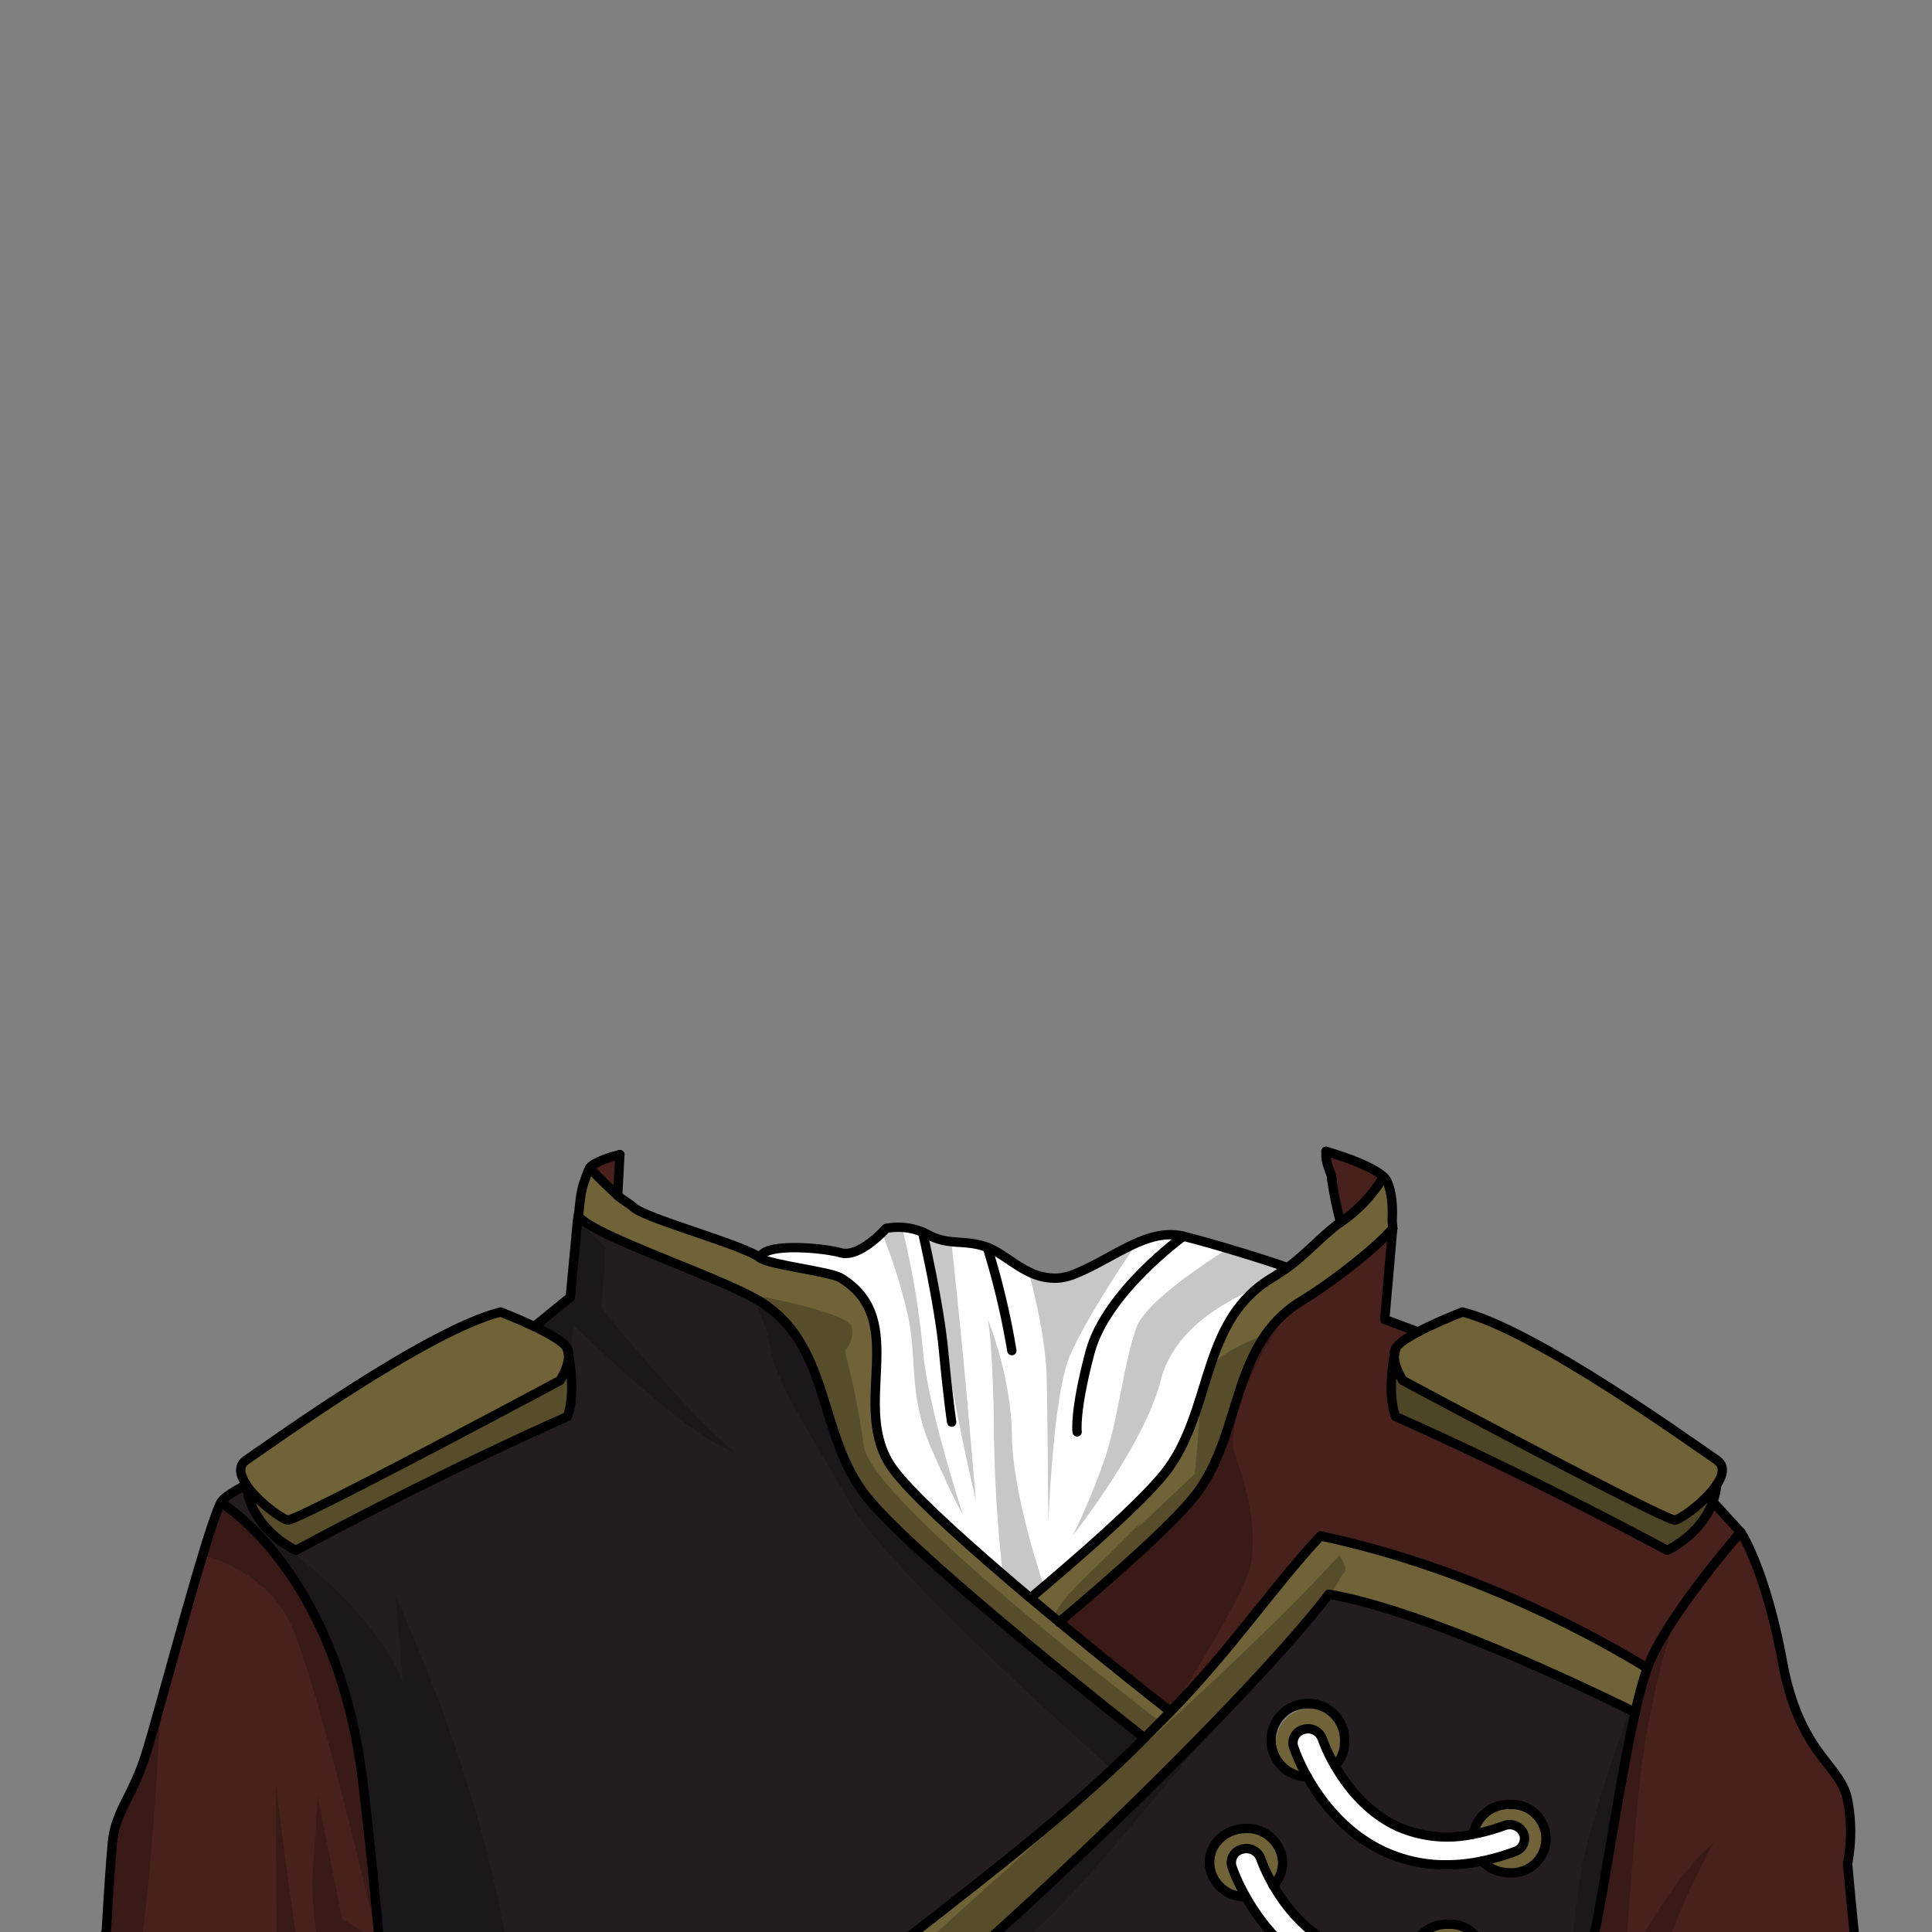 <svg xmlns="http://www.w3.org/2000/svg" xmlns:xlink="http://www.w3.org/1999/xlink" viewBox="0 0 432 432">
  <rect x="0" y="0" width="432" height="432" fill="#808080" stroke="none"/>
  <defs>
    <style>.GUNDAN_LIZARD_OUTFIT_LIZARD_OUTFIT_10_cls-1,.GUNDAN_LIZARD_OUTFIT_LIZARD_OUTFIT_10_cls-9{fill:none;}.GUNDAN_LIZARD_OUTFIT_LIZARD_OUTFIT_10_cls-2{isolation:isolate;}.GUNDAN_LIZARD_OUTFIT_LIZARD_OUTFIT_10_cls-3{clip-path:url(#GUNDAN_LIZARD_OUTFIT_LIZARD_OUTFIT_10_clip-path);}.GUNDAN_LIZARD_OUTFIT_LIZARD_OUTFIT_10_cls-4{fill:#fff;}.GUNDAN_LIZARD_OUTFIT_LIZARD_OUTFIT_10_cls-5{fill:#6f6337;}.GUNDAN_LIZARD_OUTFIT_LIZARD_OUTFIT_10_cls-6{fill:#231d21;}.GUNDAN_LIZARD_OUTFIT_LIZARD_OUTFIT_10_cls-7{fill:#49211c;}.GUNDAN_LIZARD_OUTFIT_LIZARD_OUTFIT_10_cls-11,.GUNDAN_LIZARD_OUTFIT_LIZARD_OUTFIT_10_cls-8{fill:#010101;}.GUNDAN_LIZARD_OUTFIT_LIZARD_OUTFIT_10_cls-8{opacity:0.3;}.GUNDAN_LIZARD_OUTFIT_LIZARD_OUTFIT_10_cls-10,.GUNDAN_LIZARD_OUTFIT_LIZARD_OUTFIT_10_cls-8{mix-blend-mode:multiply;}.GUNDAN_LIZARD_OUTFIT_LIZARD_OUTFIT_10_cls-9{stroke:#000;stroke-linecap:round;stroke-linejoin:round;stroke-width:2.09px;}.GUNDAN_LIZARD_OUTFIT_LIZARD_OUTFIT_10_cls-10{opacity:0.22;}</style>
    <clipPath id="clip-path">
      <rect class="GUNDAN_LIZARD_OUTFIT_LIZARD_OUTFIT_10_cls-1" x="3.01" y="193.08" width="430.4" height="260.89" />
    </clipPath>
  </defs>
  <g class="GUNDAN_LIZARD_OUTFIT_LIZARD_OUTFIT_10_cls-2">
    <g id="Outfit">
      <g class="GUNDAN_LIZARD_OUTFIT_LIZARD_OUTFIT_10_cls-3">
        <path class="GUNDAN_LIZARD_OUTFIT_LIZARD_OUTFIT_10_cls-4" d="M340.68,410a3.05,3.05,0,0,1-1.9,4,52.54,52.54,0,0,1-7.38,2.1,39,39,0,0,1-8.06.85,32.48,32.48,0,0,1-13.55-2.86c-8.89-4-14.41-11.37-17.46-16.79a41.15,41.15,0,0,1-3.08-6.73,3.09,3.09,0,0,1,2.23-3.89,3.38,3.38,0,0,1,4.17,2.07,37.62,37.62,0,0,0,2.86,6.05c2.63,4.54,7.2,10.53,14.23,13.69a27.6,27.6,0,0,0,16.7,1.61,43.44,43.44,0,0,0,6.9-1.91A3.43,3.43,0,0,1,340.68,410Z" />
        <path class="GUNDAN_LIZARD_OUTFIT_LIZARD_OUTFIT_10_cls-4" d="M284.7,421.6c2.62,4.56,7.19,10.54,14.22,13.69a27.48,27.48,0,0,0,16.69,1.63,44.41,44.41,0,0,0,6.91-1.92,3.43,3.43,0,0,1,4.34,1.76,3.07,3.07,0,0,1-1.91,4.05,52.23,52.23,0,0,1-7.38,2.11,40.32,40.32,0,0,1-8,.84A32.58,32.58,0,0,1,296,440.9c-8.89-4-14.4-11.37-17.44-16.8a41.42,41.42,0,0,1-3.1-6.72,3.09,3.09,0,0,1,2.23-3.89,3.42,3.42,0,0,1,4.19,2.06A35.61,35.61,0,0,0,284.7,421.6Z" />
        <path class="GUNDAN_LIZARD_OUTFIT_LIZARD_OUTFIT_10_cls-5" d="M286.82,416.47a7.34,7.34,0,0,1-2.12,5.13,35.61,35.61,0,0,1-2.86-6.05,3.42,3.42,0,0,0-4.19-2.06,3.09,3.09,0,0,0-2.23,3.89,41.42,41.42,0,0,0,3.1,6.72h0a7.93,7.93,0,0,1-8.08-7.64c0-4.2,3.67-7.63,8.2-7.63A7.94,7.94,0,0,1,286.82,416.47Z" />
        <path class="GUNDAN_LIZARD_OUTFIT_LIZARD_OUTFIT_10_cls-5" d="M323.74,430.27a7.65,7.65,0,1,1,0,15.27,8.41,8.41,0,0,1-6.17-2.62,52.23,52.23,0,0,0,7.38-2.11,3.07,3.07,0,0,0,1.91-4.05,3.43,3.43,0,0,0-4.34-1.76,44.41,44.41,0,0,1-6.91,1.92A8,8,0,0,1,323.74,430.27Z" />
        <path class="GUNDAN_LIZARD_OUTFIT_LIZARD_OUTFIT_10_cls-5" d="M337.56,403.49a7.65,7.65,0,1,1,0,15.27,8.34,8.34,0,0,1-6.16-2.63,52.54,52.54,0,0,0,7.38-2.1,3.05,3.05,0,0,0,1.9-4,3.43,3.43,0,0,0-4.34-1.77,43.44,43.44,0,0,1-6.9,1.91A8,8,0,0,1,337.56,403.49Z" />
        <path class="GUNDAN_LIZARD_OUTFIT_LIZARD_OUTFIT_10_cls-5" d="M300.65,389.69a7.34,7.34,0,0,1-2.14,5.14,37.62,37.62,0,0,1-2.86-6.05,3.38,3.38,0,0,0-4.17-2.07,3.09,3.09,0,0,0-2.23,3.89,41.15,41.15,0,0,0,3.08,6.73,7.66,7.66,0,1,1,8.32-7.64Z" />
        <path class="GUNDAN_LIZARD_OUTFIT_LIZARD_OUTFIT_10_cls-6" d="M365.62,382.94l-1.17-.58c-11.19-5.49-46.11-22.11-66.94-25.79l-.38-.06c-1.89,2.49-4.23,5.33-6.92,8.42l0,.07c-3.37,3.9-7.31,8.23-11.65,12.84h0c-27.95,29.67-74.22,72.9-96.18,87.62,1.91,24.46,2.94,39.25,3.5,47.88h163.9l4.82-48.61s-.45-22.85,1.78-31.57C358.07,426.31,361.9,399.52,365.62,382.94ZM296.09,499.09a8.36,8.36,0,0,1-6.15-2.62,39.18,39.18,0,0,1-8.07.84,32.67,32.67,0,0,1-13.55-2.85c-8.9-4-14.41-11.37-17.46-16.79a7.92,7.92,0,0,1-8.07-7.64c0-4.21,3.68-7.63,8.2-7.63a7.94,7.94,0,0,1,8.19,7.63,7.29,7.29,0,0,1-2.13,5.13c2.63,4.56,7.19,10.54,14.22,13.7a27.6,27.6,0,0,0,16.7,1.61,8,8,0,0,1,8.12-6.64,7.65,7.65,0,1,1,0,15.26Zm13.83-26.77a8.38,8.38,0,0,1-6.16-2.63,39.86,39.86,0,0,1-8.06.84,32.63,32.63,0,0,1-13.57-2.85c-8.87-4-14.39-11.37-17.44-16.79a7.94,7.94,0,0,1-8.08-7.65c0-4.2,3.68-7.62,8.2-7.62S273,439,273,443.24a7.3,7.3,0,0,1-2.13,5.14c2.63,4.56,7.21,10.54,14.22,13.7a27.53,27.53,0,0,0,16.7,1.61,8,8,0,0,1,8.13-6.65,7.66,7.66,0,1,1,0,15.28Zm13.81-26.78a8.33,8.33,0,0,1-6.15-2.63,39.83,39.83,0,0,1-8.05.86A32.58,32.58,0,0,1,296,440.9c-8.89-4-14.41-11.37-17.45-16.8h0a7.66,7.66,0,1,1,8.32-7.63,7.28,7.28,0,0,1-2.12,5.11c2.62,4.57,7.19,10.55,14.22,13.71a27.58,27.58,0,0,0,16.7,1.62,8,8,0,0,1,8.11-6.64,7.65,7.65,0,1,1,0,15.26Zm7.67-29.41a39.65,39.65,0,0,1-8,.85,32.61,32.61,0,0,1-13.57-2.86c-8.88-4-14.39-11.37-17.45-16.79a7.93,7.93,0,0,1-8.08-7.64c0-4.21,3.68-7.63,8.2-7.63a7.93,7.93,0,0,1,8.19,7.63,7.33,7.33,0,0,1-2.13,5.14c2.63,4.54,7.2,10.53,14.23,13.69a27.6,27.6,0,0,0,16.7,1.61,8,8,0,0,1,8.12-6.63,7.65,7.65,0,1,1,0,15.26A8.38,8.38,0,0,1,331.4,416.13Z" />
        <path class="GUNDAN_LIZARD_OUTFIT_LIZARD_OUTFIT_10_cls-7" d="M349.72,513.36l4.83-48.62s-.45-22.85,1.78-31.58c1.75-6.85,5.57-33.64,9.3-50.23a86.53,86.53,0,0,1,2.7-9.95l.26-.68c4.46-11.22,20.62-29.71,20.62-29.71s5.47,8.16,9.31,29,13,22.9,14.55,30.86a37.14,37.14,0,0,1,0,14.17s3.68,42.69,8,61.7,6,21.5,6,21.5l2.57,13.51h-80Z" />
        <path class="GUNDAN_LIZARD_OUTFIT_LIZARD_OUTFIT_10_cls-7" d="M383.38,336.26l5.83,6.33S372.39,361.81,368.33,373c-9.62-5.93-38.22-22.19-73.06-29.56-10.22,10.89-19.9,25.31-33.59,39.33-3.72-2.93-13.79-10.89-24.85-20,54.78-41.51,26.84-48.29,54.14-71.78,7.25-4.41,17-12.11,20.44-16.24l-1.7,19.39,10.87,6.38c-3.88,1.78,14.23,8.26,13.65,9.91-.73,3.59-3.2-10.23-1.43-4.85C372.71,320.7,375,355.77,383.38,336.26Z" />
        <path class="GUNDAN_LIZARD_OUTFIT_LIZARD_OUTFIT_10_cls-5" d="M312.07,301.67a.18.18,0,0,0,0-.05c.54-1.39,4-3.33,7.43-5,3.76-1.79,7.51-3.23,7.51-3.23,16.39,4.06,51.61,29.55,56.85,33.08,1.92,1.3,1.46,3.39,0,5.55h0c-1.1,10.15-11.11,14.6-11.11,14.6s-30.1-16.36-60.69-29.91c-1.68-4.6-.76-11.17-.25-13.88C312,302.23,312,301.8,312.07,301.67Z" />
        <path class="GUNDAN_LIZARD_OUTFIT_LIZARD_OUTFIT_10_cls-8" d="M317.43,298.31s-11,3.63-2.23,10.16c5.2,3.85,47.85,27.74,55.32,30.38s8.4-2.53,8.4-2.53l2.05-1,1.8-.19s-2.84,9.51-10,11.49c-16.77-8.1-50.09-24.58-59.74-30-2.26-3.35-1.92-10.56-1.92-10.56s1-5.64,2.34-6.42A18,18,0,0,1,317.43,298.31Z" />
        <path class="GUNDAN_LIZARD_OUTFIT_LIZARD_OUTFIT_10_cls-7" d="M138.6,258.18l-.49,9.16c-3.87-3.62-6.26-6.13-6.26-6.13h0A1.06,1.06,0,0,1,132,261a.8.8,0,0,1,.16-.16,5,5,0,0,1,1.13-.76l.56-.28,1-.43c.29-.11.61-.24.94-.35a14.16,14.16,0,0,1,2.06-.59Z" />
        <path class="GUNDAN_LIZARD_OUTFIT_LIZARD_OUTFIT_10_cls-7" d="M236.44,285.82c1.52-.3,3.19-.83,5-1.37-.42.18-.82.35-1.24.51A12,12,0,0,1,236.44,285.82Z" />
        <path class="GUNDAN_LIZARD_OUTFIT_LIZARD_OUTFIT_10_cls-7" d="M309.34,263.11a32.26,32.26,0,0,1-9.63,10.18,84.14,84.14,0,0,1-2-9.78l.1,0a1.13,1.13,0,0,0,0-.15c-.23-1.17-1.26-3.21-1.3-4.76,0-.25,0-.51,0-.78a2.16,2.16,0,0,1,0-.36c.45.14,1.84.82,2.27,1l.45.13c1.19.37,2.3.72,3.33,1.07l2.17.76h0l1.93.75c.55.22-1.07-.1-.6.12l.46.2c.6.28,1.11.54,1.55.8l.3.18.08.05.31.21A2.92,2.92,0,0,1,309.34,263.11Z" />
        <path class="GUNDAN_LIZARD_OUTFIT_LIZARD_OUTFIT_10_cls-4" d="M287.77,283.47c-.4.29-.81.58-1.22.84l-.87.58-.19.13-.32.2-.23.15-.69.42c-.68.41-1.33.85-1.95,1.31h0c-6.64,4.87-9.56,11.77-11.92,19.09-.65,2-1.26,4-1.89,6-1.78,5.68-3.75,11.34-7.35,16.26-3.07,4.2-10.23,11-18.67,18.48-2.88,2.54-5.91,5.16-9,7.77l-2.76,2.34-.31.25c-2.06-1.72-4.11-3.46-6.14-5.2l0,0c-10.9-9.36-20.8-18.47-24.58-23.62-10-13.71,4.06-33.14-11.64-42.69-2.38-1.47-16-3-18-4.49.43-3.45,13.74-2.36,18-1.17s10.14-5.46,10.14-5.46a9.57,9.57,0,0,1,1.25-.18,14.23,14.23,0,0,1,6.88,1c.4.17.82.36,1.23.58a12.68,12.68,0,0,0,1.88.84c3.78,1.35,7,.38,11.39,2,2.8,1,5.74,3.74,9.24,5.45a12.81,12.81,0,0,0,6.41,1.43,12.07,12.07,0,0,0,3.75-.87q.62-.24,1.23-.51c4.45-1.94,8.63-4.69,12.76-6.49h0c3.46-1.51,6.88-2.35,10.41-1.5,2.76.68,6.4,1.7,10,2.77,5.83,1.73,11.51,3.57,12.88,4.11A2.18,2.18,0,0,1,287.77,283.47Z" />
        <path class="GUNDAN_LIZARD_OUTFIT_LIZARD_OUTFIT_10_cls-5" d="M368.33,373a86.53,86.53,0,0,0-2.7,9.95c-9.75-4.82-46.94-22.74-68.49-26.42-19.56,25.62-87.48,90.63-114.83,109,1.92,24.47,2.95,39.25,3.51,47.89H173.69L169,464.54l.89-3.53c.9-3.53,5.8-6.45,35.68-29.82,14.88-11.64,34.57-26.69,50.29-42.56q2.91-2.94,5.78-5.88c13.69-14,23.37-28.44,33.59-39.33C330.11,350.79,358.71,367.05,368.33,373Z" />
        <path class="GUNDAN_LIZARD_OUTFIT_LIZARD_OUTFIT_10_cls-5" d="M311.42,274.68h0c-1.91,2.27-4.12,5.32-8.86,7.87-3.89,2.1-8.32,6.38-11.59,8.37a26.21,26.21,0,0,0-7.84,7.27c-7.34,10.29-7.4,24.63-15.3,35.42-4.46,6.1-17.54,17.75-30.65,28.81l-.35.28c-2.13-1.75-4.28-3.56-6.44-5.38l.31-.26,2.76-2.33c3.08-2.62,6.1-5.24,9-7.78,8.45-7.45,15.61-14.28,18.68-18.48,3.59-4.92,5.56-10.58,7.35-16.25.63-2,1.23-4,1.88-6,2.37-7.31,5.28-14.21,11.93-19.09h0c.62-.46,1.27-.89,1.95-1.31l.92-.56.32-.21.19-.13.86-.57c.42-.27.82-.56,1.23-.84,3.82-2.66,8.21-7.58,11.94-10.19a32.26,32.26,0,0,0,9.63-10.18,3.32,3.32,0,0,1,.72.89c1.68,3.32,1.23,8.83,1.23,8.83Z" />
        <path class="GUNDAN_LIZARD_OUTFIT_LIZARD_OUTFIT_10_cls-5" d="M261.68,382.75,259.49,385l-3.59,3.64h0c-2.62-2.07-13.45-10.59-25.5-20.55l-6.45-5.38c-13.24-11.13-26.49-22.92-31-29.08a31.45,31.45,0,0,1-1.74-2.63c-8-13.46-6.66-31.1-21.4-40.06l-2.39-1.46c-8.33-5.12-35.09-13.48-38.1-17.57.3-1.48.3-4.45,1.18-7.23.09-.26.17-.49.25-.74.17-.49.34-1,.53-1.44s.38-.88.57-1.28c0,0,2.39,2.51,6.26,6.13.89.84,2.51,1.7,3.55,2.63,3,2.68,24.59,8.37,28.37,11.33,1.94,1.53,15.6,3,18,4.49,15.71,9.56,1.62,29,11.65,42.69,3.77,5.15,13.68,14.26,24.58,23.62l0,0q3,2.61,6.13,5.21c2.16,1.82,4.31,3.63,6.44,5.38C247.89,371.85,258,379.82,261.68,382.75Z" />
        <path class="GUNDAN_LIZARD_OUTFIT_LIZARD_OUTFIT_10_cls-6" d="M81.07,398c-5.78-46.83-31.65-62-31.65-62,.51-.94,2.57-2.31,5.67-3.91h0c1.1,10.15,11.11,14.6,11.11,14.6s30.1-16.36,60.69-29.91c1.68-4.6.75-11.17.25-13.88a3.41,3.41,0,0,0-.24-1.19.18.18,0,0,1,0-.05c-.54-1.39-4-3.33-7.44-5l8.08-6.59,1.62-17.21s0-.35.17-.93c3.3,4.47,31.48,13.55,40.48,19,15.73,9.56,13.11,29,23.15,42.69,4.5,6.15,17.75,17.95,31,29.08,2.16,1.82,4.33,3.62,6.45,5.38,12.07,10,22.91,18.51,25.51,20.55-15.72,15.87-35.41,30.92-50.29,42.56-29.88,23.37-34.78,26.29-35.68,29.82l-.89,3.53,4.65,48.82-82.8-2.08h-.51C89.11,489.75,85.65,434.91,81.07,398Z" />
        <path class="GUNDAN_LIZARD_OUTFIT_LIZARD_OUTFIT_10_cls-5" d="M126.9,301.67a.18.18,0,0,1,0-.05c-.54-1.39-4-3.33-7.44-5-3.75-1.79-7.5-3.23-7.5-3.23C95.56,297.47,60.34,323,55.1,326.49c-1.92,1.3-1.46,3.39,0,5.55h0c1.1,10.15,11.11,14.6,11.11,14.6s30.1-16.36,60.69-29.91c1.68-4.6.75-11.17.25-13.88C127,302.23,126.93,301.8,126.9,301.67Z" />
        <path class="GUNDAN_LIZARD_OUTFIT_LIZARD_OUTFIT_10_cls-7" d="M88.83,511.28H5.27s0-.83,2.69-19.11,15.82-60.46,15.82-60.46.67-12.25,1.34-19.52S29.58,402,32.7,392,46.29,341.77,49.42,336c0,0,25.87,15.2,31.65,62,4.58,36.93,8,91.77,9.31,113.3Z" />
        <path class="GUNDAN_LIZARD_OUTFIT_LIZARD_OUTFIT_10_cls-9" d="M138.6,258.17l-.75.23a14.16,14.16,0,0,0-2.06.59c-.33.11-.64.23-.94.35l-1,.43-.56.28a5,5,0,0,0-1.13.76,1.21,1.21,0,0,0-.16.16,1.06,1.06,0,0,0-.16.23h0a13.71,13.71,0,0,0-.57,1.28c-.19.46-.36.95-.53,1.44-.09.25-.17.49-.25.74-.88,2.78-.88,5.75-1.18,7.23-.11.59-.17.94-.17.94l-1.62,17.22-8.08,6.58" />
        <path class="GUNDAN_LIZARD_OUTFIT_LIZARD_OUTFIT_10_cls-9" d="M311.42,274.68l-.13-1.85s.45-5.51-1.23-8.83a3.32,3.32,0,0,0-.72-.89c-1.43-1.38-5.4-3.48-12.84-5.67" />
        <polyline class="GUNDAN_LIZARD_OUTFIT_LIZARD_OUTFIT_10_cls-9" points="317.12 297.83 309.63 295.04 311.41 274.69" />
        <path class="GUNDAN_LIZARD_OUTFIT_LIZARD_OUTFIT_10_cls-9" d="M55.09,332c-3.1,1.6-5.16,3-5.67,3.91-3.13,5.82-13.6,46.11-16.72,56.09s-6.91,12.87-7.58,20.15-1.34,19.52-1.34,19.52S10.65,473.88,8,492.17s-2.69,19.11-2.69,19.11H90.89l82.8,2.08h256l-2.57-13.51s-1.67-2.5-6-21.5-8-61.7-8-61.7a37.14,37.14,0,0,0,0-14.17c-1.51-8-10.7-10-14.55-30.86s-9.31-29-9.31-29" />
        <path class="GUNDAN_LIZARD_OUTFIT_LIZARD_OUTFIT_10_cls-9" d="M131.85,261.2h0s2.39,2.51,6.26,6.13c.89.84,2.51,1.7,3.55,2.63,3,2.68,24.59,8.37,28.37,11.33,1.94,1.53,15.6,3,18,4.49,15.71,9.56,1.62,29,11.65,42.69,3.77,5.15,13.68,14.26,24.58,23.62l0,0q3,2.61,6.13,5.21c2.16,1.82,4.31,3.63,6.44,5.38,11.06,9.14,21.13,17.11,24.85,20" />
        <path class="GUNDAN_LIZARD_OUTFIT_LIZARD_OUTFIT_10_cls-9" d="M129.32,271.91c3.3,4.47,31.48,13.55,40.48,19,15.73,9.56,13.11,29,23.15,42.69,4.5,6.15,17.75,17.95,31,29.08,2.16,1.82,4.33,3.62,6.45,5.38,12.07,10,22.91,18.51,25.51,20.55" />
        <path class="GUNDAN_LIZARD_OUTFIT_LIZARD_OUTFIT_10_cls-9" d="M230.39,357.33l.31-.26,2.76-2.33c3.08-2.62,6.1-5.24,9-7.78,8.45-7.45,15.61-14.28,18.68-18.48,3.59-4.91,5.56-10.58,7.35-16.25.63-2,1.23-4,1.88-6,2.37-7.31,5.28-14.21,11.93-19.09h0c.62-.46,1.27-.89,1.95-1.31l.92-.56.32-.21.19-.13.86-.57c.42-.27.82-.56,1.23-.84,3.82-2.66,8.21-7.58,11.94-10.19a32.26,32.26,0,0,0,9.63-10.18" />
        <path class="GUNDAN_LIZARD_OUTFIT_LIZARD_OUTFIT_10_cls-9" d="M311.41,274.68h0c-3.47,4.13-13.19,11.83-20.44,16.24-15.72,9.56-13.11,29-23.15,42.69-4.49,6.15-17.75,17.95-31,29.09" />
        <path class="GUNDAN_LIZARD_OUTFIT_LIZARD_OUTFIT_10_cls-9" d="M349.72,513.36l4.83-48.62s-.45-22.85,1.78-31.58c1.75-6.85,5.57-33.64,9.3-50.23a86.53,86.53,0,0,1,2.7-9.95l.26-.68c4.46-11.22,20.62-29.71,20.62-29.71L383,335.82" />
        <path class="GUNDAN_LIZARD_OUTFIT_LIZARD_OUTFIT_10_cls-9" d="M49.42,336s25.87,15.2,31.65,62c4.58,36.93,8,91.77,9.31,113.3" />
        <path class="GUNDAN_LIZARD_OUTFIT_LIZARD_OUTFIT_10_cls-9" d="M368.33,373c-9.62-5.93-38.22-22.19-73.06-29.56-10.22,10.89-19.9,25.31-33.59,39.33q-2.87,2.94-5.78,5.88c-15.72,15.87-35.41,30.92-50.29,42.56-29.88,23.37-34.78,26.29-35.68,29.82l-.89,3.53,4.65,48.82" />
        <path class="GUNDAN_LIZARD_OUTFIT_LIZARD_OUTFIT_10_cls-9" d="M185.82,513.36c-.56-8.64-1.59-23.42-3.51-47.89,27.35-18.33,95.27-83.34,114.83-109,21.55,3.68,58.74,21.6,68.49,26.42" />
        <path class="GUNDAN_LIZARD_OUTFIT_LIZARD_OUTFIT_10_cls-9" d="M298.51,394.83a7.34,7.34,0,0,0,2.14-5.14,8.22,8.22,0,1,0-8.32,7.64" />
        <path class="GUNDAN_LIZARD_OUTFIT_LIZARD_OUTFIT_10_cls-9" d="M329.44,410.13a8,8,0,0,1,8.12-6.64,7.65,7.65,0,1,1,0,15.27,8.34,8.34,0,0,1-6.16-2.63" />
        <path class="GUNDAN_LIZARD_OUTFIT_LIZARD_OUTFIT_10_cls-9" d="M331.4,416.13a39,39,0,0,1-8.06.85,32.48,32.48,0,0,1-13.55-2.86c-8.89-4-14.41-11.37-17.46-16.79a41.15,41.15,0,0,1-3.08-6.73,3.09,3.09,0,0,1,2.23-3.89,3.38,3.38,0,0,1,4.17,2.07,37.62,37.62,0,0,0,2.86,6.05c2.63,4.54,7.2,10.53,14.23,13.69a27.6,27.6,0,0,0,16.7,1.61,43.44,43.44,0,0,0,6.9-1.91,3.43,3.43,0,0,1,4.34,1.77,3.05,3.05,0,0,1-1.9,4A52.54,52.54,0,0,1,331.4,416.13Z" />
        <path class="GUNDAN_LIZARD_OUTFIT_LIZARD_OUTFIT_10_cls-9" d="M284.69,421.61h0a7.34,7.34,0,0,0,2.12-5.13,7.94,7.94,0,0,0-8.19-7.63c-4.53,0-8.2,3.43-8.2,7.63a7.93,7.93,0,0,0,8.08,7.64" />
        <path class="GUNDAN_LIZARD_OUTFIT_LIZARD_OUTFIT_10_cls-9" d="M315.61,436.92a8,8,0,0,1,8.13-6.65,7.65,7.65,0,1,1,0,15.27,8.41,8.41,0,0,1-6.17-2.62" />
        <path class="GUNDAN_LIZARD_OUTFIT_LIZARD_OUTFIT_10_cls-9" d="M317.57,442.92a40.32,40.32,0,0,1-8,.84A32.58,32.58,0,0,1,296,440.9c-8.89-4-14.4-11.37-17.44-16.8a41.42,41.42,0,0,1-3.1-6.72,3.09,3.09,0,0,1,2.23-3.89,3.42,3.42,0,0,1,4.19,2.06,35.61,35.61,0,0,0,2.86,6.05c2.62,4.56,7.19,10.54,14.22,13.69a27.48,27.48,0,0,0,16.69,1.63,44.41,44.41,0,0,0,6.91-1.92,3.43,3.43,0,0,1,4.34,1.76,3.07,3.07,0,0,1-1.91,4.05A52.23,52.23,0,0,1,317.57,442.92Z" />
        <path class="GUNDAN_LIZARD_OUTFIT_LIZARD_OUTFIT_10_cls-9" d="M126.9,301.67a3.41,3.41,0,0,1,.24,1.19c.16,2.72-1.93,5.83-1.93,5.83s-58.85,31.51-60.86,31.2c-1.27-.19-6.75-4.11-9.26-7.84" />
        <path class="GUNDAN_LIZARD_OUTFIT_LIZARD_OUTFIT_10_cls-9" d="M55.09,332c-1.45-2.16-1.91-4.25,0-5.55,5.24-3.53,40.46-29,56.85-33.08,0,0,3.75,1.44,7.5,3.23,3.46,1.65,6.9,3.59,7.44,5" />
        <path class="GUNDAN_LIZARD_OUTFIT_LIZARD_OUTFIT_10_cls-9" d="M126.89,301.62a.18.18,0,0,0,0,.05c0,.13.12.56.24,1.19.5,2.71,1.43,9.28-.25,13.88C96.3,330.29,66.2,346.65,66.2,346.65s-10-4.45-11.11-14.6h0" />
        <path class="GUNDAN_LIZARD_OUTFIT_LIZARD_OUTFIT_10_cls-9" d="M312,301.67a3.41,3.41,0,0,0-.24,1.19c-.16,2.72,1.93,5.83,1.93,5.83s58.85,31.51,60.86,31.2c1.27-.19,6.75-4.11,9.26-7.84" />
        <path class="GUNDAN_LIZARD_OUTFIT_LIZARD_OUTFIT_10_cls-9" d="M383.85,332c1.45-2.16,1.91-4.25,0-5.55-5.24-3.53-40.46-29-56.85-33.08,0,0-3.75,1.44-7.5,3.23-3.46,1.65-6.9,3.59-7.44,5" />
        <path class="GUNDAN_LIZARD_OUTFIT_LIZARD_OUTFIT_10_cls-9" d="M312.05,301.62a.18.18,0,0,1,0,.05c0,.13-.12.56-.24,1.19-.5,2.71-1.43,9.28.25,13.88,30.59,13.55,60.7,29.91,60.7,29.91s10-4.45,11.1-14.6h0" />
        <path class="GUNDAN_LIZARD_OUTFIT_LIZARD_OUTFIT_10_cls-9" d="M170,281.3c.43-3.45,13.74-2.36,18-1.17s10.14-5.46,10.14-5.46a9.57,9.57,0,0,1,1.25-.18,14.23,14.23,0,0,1,6.88,1c.4.17.82.36,1.23.58a12.68,12.68,0,0,0,1.88.84c3.78,1.35,7,.38,11.39,2,2.8,1,5.74,3.74,9.24,5.45a12.81,12.81,0,0,0,6.41,1.43,12.07,12.07,0,0,0,3.75-.87q.62-.24,1.23-.51c4.45-1.94,8.63-4.69,12.76-6.49h0c3.46-1.51,6.88-2.35,10.41-1.5,2.76.68,6.4,1.7,10,2.77,5.83,1.73,11.51,3.57,12.88,4.11a2.18,2.18,0,0,1,.31.15" />
        <polyline class="GUNDAN_LIZARD_OUTFIT_LIZARD_OUTFIT_10_cls-9" points="138.11 267.34 138.6 258.18 138.6 258.17" />
        <path class="GUNDAN_LIZARD_OUTFIT_LIZARD_OUTFIT_10_cls-9" d="M240.85,320.17s-.67-4.46,2.9-17.86,20.85-25.87,20.85-25.87" />
        <path class="GUNDAN_LIZARD_OUTFIT_LIZARD_OUTFIT_10_cls-9" d="M220.78,278.94A174.1,174.1,0,0,1,226.25,302" />
        <path class="GUNDAN_LIZARD_OUTFIT_LIZARD_OUTFIT_10_cls-9" d="M206.29,275.51h0c.1.44,3.7,15.93,4.69,26.48s1.81,16,1.81,16" />
        <path class="GUNDAN_LIZARD_OUTFIT_LIZARD_OUTFIT_10_cls-9" d="M296.5,257.44a2.16,2.16,0,0,0,0,.36c0,.27,0,.53,0,.78,0,1.55,1.07,3.59,1.3,4.76a1.13,1.13,0,0,1,0,.15c0,.11,0,.23.06.33" />
        <path class="GUNDAN_LIZARD_OUTFIT_LIZARD_OUTFIT_10_cls-9" d="M297.75,263.51a84.14,84.14,0,0,0,2,9.78" />
        <g class="GUNDAN_LIZARD_OUTFIT_LIZARD_OUTFIT_10_cls-10">
          <path class="GUNDAN_LIZARD_OUTFIT_LIZARD_OUTFIT_10_cls-11" d="M135.45,279l-.95,13.52s17.72,22,29.78,32.24c-10.51-3.27-36.05-28.5-36.05-28.5l-.86,8s-.69-3.38-2.16-4.35-5.76-3.23-5.76-3.23L128,290l1.12-17.13Z" />
          <path class="GUNDAN_LIZARD_OUTFIT_LIZARD_OUTFIT_10_cls-11" d="M121.54,298.31s11,3.63,2.23,10.16c-5.2,3.85-47.85,27.74-55.32,30.38s-8.4-2.53-8.4-2.53l-2-1-1.8-.19s2.84,9.51,10,11.49c16.77-8.1,50.08-24.58,59.74-30,2.26-3.35,1.92-10.56,1.92-10.56s-1-5.64-2.34-6.42A18,18,0,0,0,121.54,298.31Z" />
          <path class="GUNDAN_LIZARD_OUTFIT_LIZARD_OUTFIT_10_cls-11" d="M50.81,336.89s30,17.55,39.21,38.84l-1.47-18.49s21,44.57,25.64,84.45,2,69.59,2,69.59H71.88s-9.86-50.43-10-70.37-.17-41.76-.17-41.76,5.52,47.27,9.7,60.49,10.46,32.22,10.46,32.22S68.75,434.05,69.9,418.94,71,401.49,71,401.49l5.52,27.58,8,5s-14-60.29-19.87-71.67S46.3,348.05,46.3,348.05s2.78-11.18,3.12-11.53S50.81,336.89,50.81,336.89Z" />
          <path class="GUNDAN_LIZARD_OUTFIT_LIZARD_OUTFIT_10_cls-11" d="M374.69,361.41a190.82,190.82,0,0,0-8.27,39c-1.84,20.14-3.18,39.72-3.18,39.72s10.24-20.05,20-28.15c-13.09,23.47-21.2,54.37-22.52,66.84s-1.83,34.54-1.83,34.54H345.75s-3.41-55.11-3.58-74.27c3.85,22.28,6.56,35.32,6.56,35.32s2.3-45.57,5.48-59.3S369.26,365.53,374.69,361.41Z" />
          <path class="GUNDAN_LIZARD_OUTFIT_LIZARD_OUTFIT_10_cls-11" d="M278.63,377.71c-38.43,45.85-37.86,45.59-56.3,62.42a360.51,360.51,0,0,1-33.22,26.78l7,46.45H177.75s-4.25-41.76,3-53c8.08-12.51,89.34-79.86,118.69-112.59,2.49,3.53.84,4.12.84,4.12l-3.34,5.61Z" />
          <path class="GUNDAN_LIZARD_OUTFIT_LIZARD_OUTFIT_10_cls-11" d="M188.89,302a181.23,181.23,0,0,1,4.25,21.29C195,336.14,259.48,385,259.48,385l-5.27,5.35-5.4,5.37S199.16,352,190.13,336.16s-16.51-26.69-17.85-34.71-5-12.12-5-12.12,22.59,4,23.17,7.42A5.78,5.78,0,0,1,188.89,302Z" />
          <path class="GUNDAN_LIZARD_OUTFIT_LIZARD_OUTFIT_10_cls-11" d="M207.07,276.44s2.5,15.38,5.38,31.27,5.77,27.84,5.77,27.84-1.56-18.39-2.68-30.33-2.75-26.91-2.75-26.91L209.4,277Z" />
          <path class="GUNDAN_LIZARD_OUTFIT_LIZARD_OUTFIT_10_cls-11" d="M197.2,275.67a118.78,118.78,0,0,1,6,19.39c1.84,9.43,0,17.37,5.18,29.14s6.94,14.49,6.94,14.49-8-24.23-9-37.24a188.21,188.21,0,0,0-4.5-26.56l-2.35-.4Z" />
          <path class="GUNDAN_LIZARD_OUTFIT_LIZARD_OUTFIT_10_cls-11" d="M254.18,278c-.34.48-11,16-14.89,25s-4.77,36.54-4.86,36.77a.28.28,0,0,0,0-.06c-.07-1.09-.16-22.45-.4-32-.25-9.89-4-23.21-4-23.21,1.66,1.81,3.83,1.94,6.41,1.43,1.52-.3,3.19-.83,5-1.37l1.72-.53C248.57,282.34,253.84,278.21,254.18,278Z" />
          <path class="GUNDAN_LIZARD_OUTFIT_LIZARD_OUTFIT_10_cls-11" d="M287.46,283.32l-.91,1-.87.58-.19.13-.32.2-.23.15-2.29,1.5c-.1.08-.22.14-.35.23h0C278,289.6,263,295,259.49,308.82s-18.63,33.28-19.57,34.47a158.24,158.24,0,0,0,7.23-17.46c2.92-8.81,4.27-21.73,7-29.08,2.07-5.46,14.25-13.67,20.39-17.54C280.41,280.94,286.09,282.78,287.46,283.32Z" />
          <path class="GUNDAN_LIZARD_OUTFIT_LIZARD_OUTFIT_10_cls-11" d="M224.24,352.11a314.89,314.89,0,0,1-2-33.29c-.33-20.88-1.45-24-1.45-24s5.3,12.55,5.47,26.14,7.21,33.77,7.21,33.77l-2.75,2.33Z" />
          <path class="GUNDAN_LIZARD_OUTFIT_LIZARD_OUTFIT_10_cls-11" d="M285.67,296.75s-12.75,19.72-9.39,29,4.81,17.9,3.25,24.75-17.85,32.25-17.85,32.25l-24.85-20.61s-4.68.72,6.47-10.08,13.94-13.92,11.15-10.8,12.71-11.74,12.71-11.74.89-8.39,1.34-18S281.44,299.92,285.67,296.75Z" />
          <path class="GUNDAN_LIZARD_OUTFIT_LIZARD_OUTFIT_10_cls-11" d="M24.3,423.15s-1,4-1,37.65.14,45.38,1,44.3,5.5-58,7.73-74,4-50.74,4-50.74S33,392.84,29.69,398.69s-5.12,12.63-5.12,16.53S24.3,423.15,24.3,423.15Z" />
        </g>
      </g>
    </g>
  </g>
</svg>